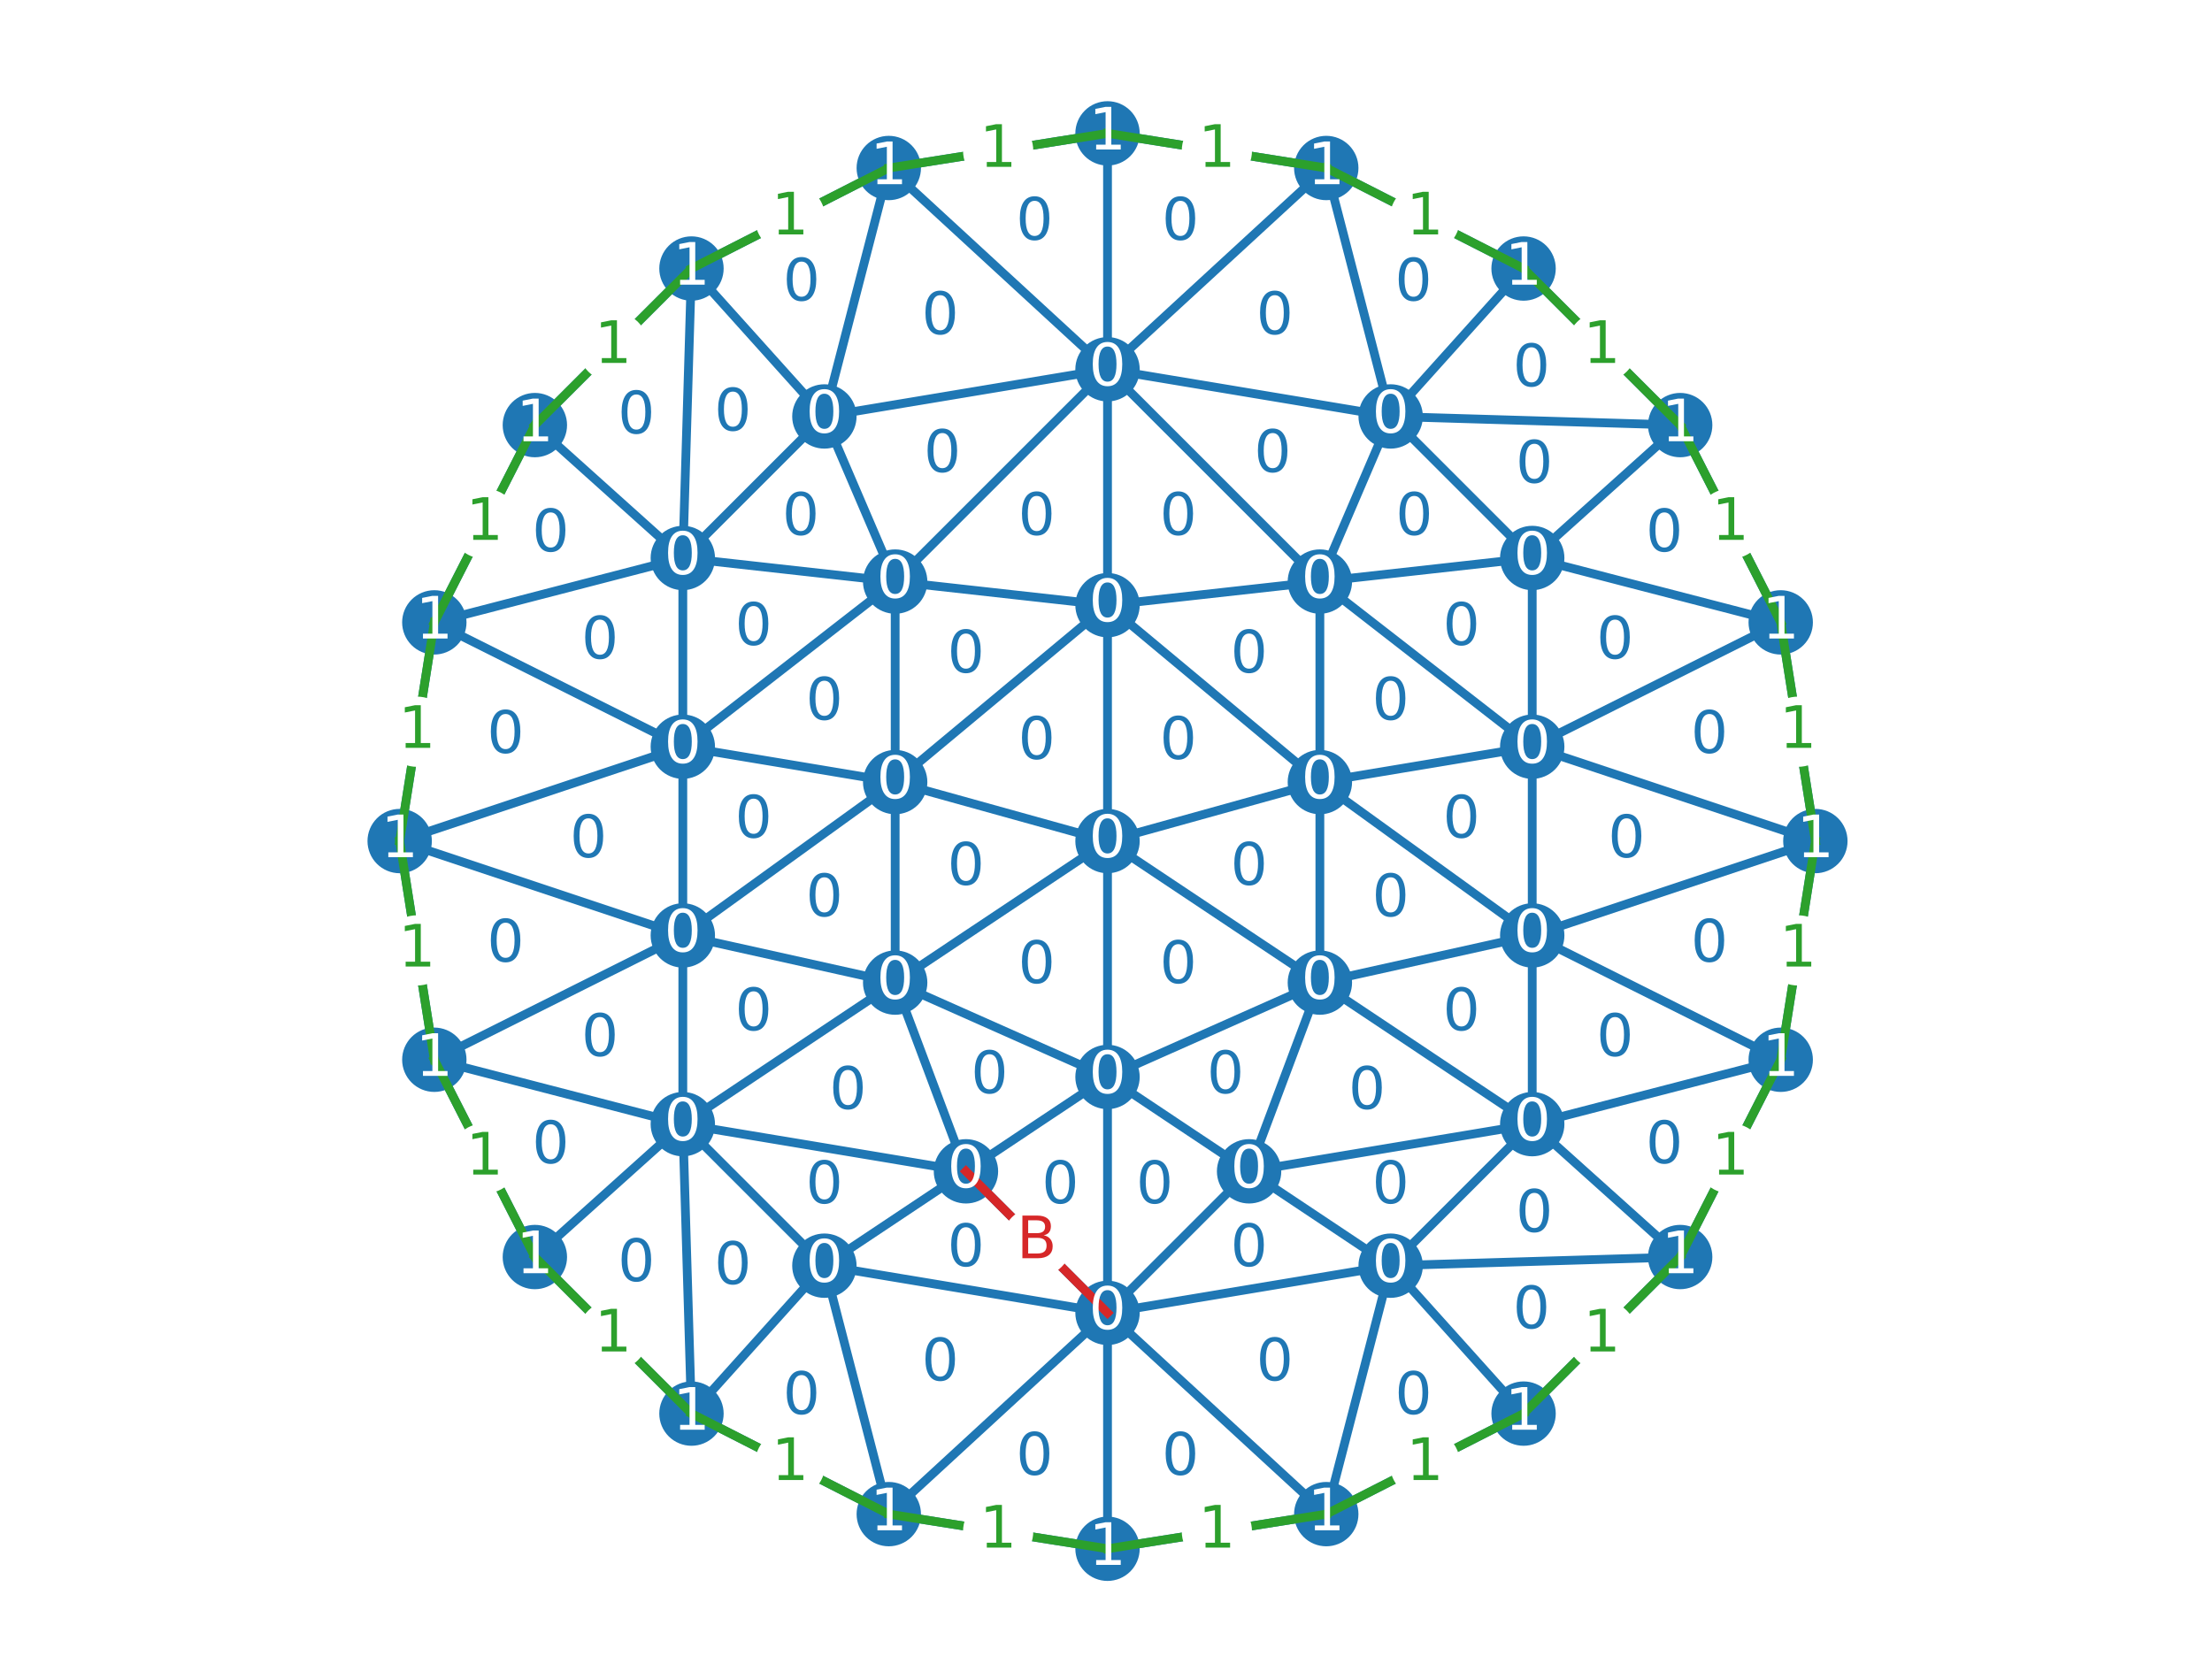 <?xml version="1.0" encoding="utf-8" standalone="no"?>
<!DOCTYPE svg PUBLIC "-//W3C//DTD SVG 1.1//EN"
  "http://www.w3.org/Graphics/SVG/1.1/DTD/svg11.dtd">
<!-- Created with matplotlib (http://matplotlib.org/) -->
<svg height="287pt" version="1.1" viewBox="0 0 378 287" width="378pt" xmlns="http://www.w3.org/2000/svg" xmlns:xlink="http://www.w3.org/1999/xlink">
 <defs>
  <style type="text/css">
*{stroke-linecap:butt;stroke-linejoin:round;}
  </style>
 </defs>
 <g id="figure_1">
  <g id="patch_1">
   <path d="M 0 287.512 
L 378.52 287.512 
L 378.52 0 
L 0 0 
z
" style="fill:#ffffff;"/>
  </g>
  <g id="axes_1">
   <g id="line2d_1">
    <path clip-path="url(#p2a0c9692ca)" d="M 118.162 241.615 
L 91.401 214.854 
M 189.26 264.716 
L 226.639 258.796 
M 151.881 258.796 
L 118.162 241.615 
M 151.881 258.796 
L 189.26 264.716 
M 140.876 216.332 
L 118.162 241.615 
M 140.876 216.332 
L 151.881 258.796 
M 260.358 241.615 
L 226.639 258.796 
M 237.644 216.332 
L 226.639 258.796 
M 237.644 216.332 
L 260.358 241.615 
M 74.22 181.135 
L 91.401 214.854 
M 116.684 192.14 
L 91.401 214.854 
M 116.684 192.14 
L 118.162 241.615 
M 116.684 192.14 
L 140.876 216.332 
M 116.684 192.14 
L 74.22 181.135 
M 165.068 200.204 
L 140.876 216.332 
M 165.068 200.204 
L 116.684 192.14 
M 189.26 224.396 
L 226.639 258.796 
M 189.26 224.396 
L 189.26 264.716 
M 189.26 224.396 
L 151.881 258.796 
M 189.26 224.396 
L 140.876 216.332 
M 189.26 224.396 
L 237.644 216.332 
M 189.26 224.396 
L 165.068 200.204 
M 287.119 214.854 
L 260.358 241.615 
M 287.119 214.854 
L 237.644 216.332 
M 213.452 200.204 
L 237.644 216.332 
M 213.452 200.204 
L 189.26 224.396 
M 261.836 192.14 
L 237.644 216.332 
M 261.836 192.14 
L 287.119 214.854 
M 261.836 192.14 
L 213.452 200.204 
M 68.3 143.756 
L 74.22 181.135 
M 116.684 159.884 
L 74.22 181.135 
M 116.684 159.884 
L 116.684 192.14 
M 116.684 159.884 
L 68.3 143.756 
M 152.972 167.948 
L 116.684 192.14 
M 152.972 167.948 
L 165.068 200.204 
M 152.972 167.948 
L 116.684 159.884 
M 189.26 184.076 
L 165.068 200.204 
M 189.26 184.076 
L 189.26 224.396 
M 189.26 184.076 
L 213.452 200.204 
M 189.26 184.076 
L 152.972 167.948 
M 74.22 106.377 
L 68.3 143.756 
M 91.401 72.658 
L 74.22 106.377 
M 304.3 181.135 
L 287.119 214.854 
M 304.3 181.135 
L 261.836 192.14 
M 225.548 167.948 
L 213.452 200.204 
M 225.548 167.948 
L 261.836 192.14 
M 225.548 167.948 
L 189.26 184.076 
M 261.836 159.884 
L 261.836 192.14 
M 261.836 159.884 
L 304.3 181.135 
M 261.836 159.884 
L 225.548 167.948 
M 116.684 127.628 
L 68.3 143.756 
M 116.684 127.628 
L 116.684 159.884 
M 116.684 127.628 
L 74.22 106.377 
M 152.972 133.676 
L 116.684 159.884 
M 152.972 133.676 
L 152.972 167.948 
M 152.972 133.676 
L 116.684 127.628 
M 189.26 143.756 
L 152.972 167.948 
M 189.26 143.756 
L 189.26 184.076 
M 189.26 143.756 
L 225.548 167.948 
M 189.26 143.756 
L 152.972 133.676 
M 116.684 95.372 
L 74.22 106.377 
M 116.684 95.372 
L 91.401 72.658 
M 116.684 95.372 
L 116.684 127.628 
M 118.162 45.897 
L 91.401 72.658 
M 118.162 45.897 
L 116.684 95.372 
M 310.22 143.756 
L 304.3 181.135 
M 310.22 143.756 
L 261.836 159.884 
M 225.548 133.676 
L 225.548 167.948 
M 225.548 133.676 
L 261.836 159.884 
M 225.548 133.676 
L 189.26 143.756 
M 261.836 127.628 
L 261.836 159.884 
M 261.836 127.628 
L 310.22 143.756 
M 261.836 127.628 
L 225.548 133.676 
M 152.972 99.404 
L 116.684 127.628 
M 152.972 99.404 
L 152.972 133.676 
M 152.972 99.404 
L 116.684 95.372 
M 189.26 103.436 
L 152.972 133.676 
M 189.26 103.436 
L 189.26 143.756 
M 189.26 103.436 
L 225.548 133.676 
M 189.26 103.436 
L 152.972 99.404 
M 140.876 71.18 
L 116.684 95.372 
M 140.876 71.18 
L 118.162 45.897 
M 140.876 71.18 
L 152.972 99.404 
M 151.881 28.716 
L 118.162 45.897 
M 151.881 28.716 
L 140.876 71.18 
M 304.3 106.377 
L 310.22 143.756 
M 304.3 106.377 
L 261.836 127.628 
M 225.548 99.404 
L 225.548 133.676 
M 225.548 99.404 
L 261.836 127.628 
M 225.548 99.404 
L 189.26 103.436 
M 261.836 95.372 
L 261.836 127.628 
M 261.836 95.372 
L 304.3 106.377 
M 261.836 95.372 
L 225.548 99.404 
M 189.26 63.116 
L 152.972 99.404 
M 189.26 63.116 
L 189.26 103.436 
M 189.26 63.116 
L 140.876 71.18 
M 189.26 63.116 
L 151.881 28.716 
M 189.26 63.116 
L 225.548 99.404 
M 189.26 22.796 
L 151.881 28.716 
M 189.26 22.796 
L 189.26 63.116 
M 287.119 72.658 
L 304.3 106.377 
M 287.119 72.658 
L 261.836 95.372 
M 237.644 71.18 
L 225.548 99.404 
M 237.644 71.18 
L 261.836 95.372 
M 237.644 71.18 
L 189.26 63.116 
M 237.644 71.18 
L 287.119 72.658 
M 226.639 28.716 
L 189.26 63.116 
M 226.639 28.716 
L 189.26 22.796 
M 226.639 28.716 
L 237.644 71.18 
M 260.358 45.897 
L 287.119 72.658 
M 260.358 45.897 
L 237.644 71.18 
M 260.358 45.897 
L 226.639 28.716 
L 226.639 28.716 
" style="fill:none;stroke:#1f77b4;stroke-linecap:square;stroke-width:1.5;"/>
   </g>
   <g id="line2d_2"/>
   <g id="line2d_3">
    <defs>
     <path d="M 0 5 
C 1.326 5 2.598 4.473 3.536 3.536 
C 4.473 2.598 5 1.326 5 0 
C 5 -1.326 4.473 -2.598 3.536 -3.536 
C 2.598 -4.473 1.326 -5 0 -5 
C -1.326 -5 -2.598 -4.473 -3.536 -3.536 
C -4.473 -2.598 -5 -1.326 -5 0 
C -5 1.326 -4.473 2.598 -3.536 3.536 
C -2.598 4.473 -1.326 5 0 5 
z
" id="m0cdcaa993d" style="stroke:#1f77b4;"/>
    </defs>
    <g clip-path="url(#p2a0c9692ca)">
     <use style="fill:#1f77b4;stroke:#1f77b4;" x="91.401" xlink:href="#m0cdcaa993d" y="214.854"/>
    </g>
   </g>
   <g id="line2d_4">
    <g clip-path="url(#p2a0c9692ca)">
     <use style="fill:#1f77b4;stroke:#1f77b4;" x="118.162" xlink:href="#m0cdcaa993d" y="241.615"/>
    </g>
   </g>
   <g id="line2d_5">
    <g clip-path="url(#p2a0c9692ca)">
     <use style="fill:#1f77b4;stroke:#1f77b4;" x="226.639" xlink:href="#m0cdcaa993d" y="258.796"/>
    </g>
   </g>
   <g id="line2d_6">
    <g clip-path="url(#p2a0c9692ca)">
     <use style="fill:#1f77b4;stroke:#1f77b4;" x="189.26" xlink:href="#m0cdcaa993d" y="264.716"/>
    </g>
   </g>
   <g id="line2d_7">
    <g clip-path="url(#p2a0c9692ca)">
     <use style="fill:#1f77b4;stroke:#1f77b4;" x="151.881" xlink:href="#m0cdcaa993d" y="258.796"/>
    </g>
   </g>
   <g id="line2d_8">
    <g clip-path="url(#p2a0c9692ca)">
     <use style="fill:#1f77b4;stroke:#1f77b4;" x="140.876" xlink:href="#m0cdcaa993d" y="216.332"/>
    </g>
   </g>
   <g id="line2d_9">
    <g clip-path="url(#p2a0c9692ca)">
     <use style="fill:#1f77b4;stroke:#1f77b4;" x="260.358" xlink:href="#m0cdcaa993d" y="241.615"/>
    </g>
   </g>
   <g id="line2d_10">
    <g clip-path="url(#p2a0c9692ca)">
     <use style="fill:#1f77b4;stroke:#1f77b4;" x="237.644" xlink:href="#m0cdcaa993d" y="216.332"/>
    </g>
   </g>
   <g id="line2d_11">
    <g clip-path="url(#p2a0c9692ca)">
     <use style="fill:#1f77b4;stroke:#1f77b4;" x="74.22" xlink:href="#m0cdcaa993d" y="181.135"/>
    </g>
   </g>
   <g id="line2d_12">
    <g clip-path="url(#p2a0c9692ca)">
     <use style="fill:#1f77b4;stroke:#1f77b4;" x="116.684" xlink:href="#m0cdcaa993d" y="192.14"/>
    </g>
   </g>
   <g id="line2d_13">
    <g clip-path="url(#p2a0c9692ca)">
     <use style="fill:#1f77b4;stroke:#1f77b4;" x="165.068" xlink:href="#m0cdcaa993d" y="200.204"/>
    </g>
   </g>
   <g id="line2d_14">
    <g clip-path="url(#p2a0c9692ca)">
     <use style="fill:#1f77b4;stroke:#1f77b4;" x="189.26" xlink:href="#m0cdcaa993d" y="224.396"/>
    </g>
   </g>
   <g id="line2d_15">
    <g clip-path="url(#p2a0c9692ca)">
     <use style="fill:#1f77b4;stroke:#1f77b4;" x="287.119" xlink:href="#m0cdcaa993d" y="214.854"/>
    </g>
   </g>
   <g id="line2d_16">
    <g clip-path="url(#p2a0c9692ca)">
     <use style="fill:#1f77b4;stroke:#1f77b4;" x="213.452" xlink:href="#m0cdcaa993d" y="200.204"/>
    </g>
   </g>
   <g id="line2d_17">
    <g clip-path="url(#p2a0c9692ca)">
     <use style="fill:#1f77b4;stroke:#1f77b4;" x="261.836" xlink:href="#m0cdcaa993d" y="192.14"/>
    </g>
   </g>
   <g id="line2d_18">
    <g clip-path="url(#p2a0c9692ca)">
     <use style="fill:#1f77b4;stroke:#1f77b4;" x="68.3" xlink:href="#m0cdcaa993d" y="143.756"/>
    </g>
   </g>
   <g id="line2d_19">
    <g clip-path="url(#p2a0c9692ca)">
     <use style="fill:#1f77b4;stroke:#1f77b4;" x="116.684" xlink:href="#m0cdcaa993d" y="159.884"/>
    </g>
   </g>
   <g id="line2d_20">
    <g clip-path="url(#p2a0c9692ca)">
     <use style="fill:#1f77b4;stroke:#1f77b4;" x="152.972" xlink:href="#m0cdcaa993d" y="167.948"/>
    </g>
   </g>
   <g id="line2d_21">
    <g clip-path="url(#p2a0c9692ca)">
     <use style="fill:#1f77b4;stroke:#1f77b4;" x="189.26" xlink:href="#m0cdcaa993d" y="184.076"/>
    </g>
   </g>
   <g id="line2d_22">
    <g clip-path="url(#p2a0c9692ca)">
     <use style="fill:#1f77b4;stroke:#1f77b4;" x="74.22" xlink:href="#m0cdcaa993d" y="106.377"/>
    </g>
   </g>
   <g id="line2d_23">
    <g clip-path="url(#p2a0c9692ca)">
     <use style="fill:#1f77b4;stroke:#1f77b4;" x="91.401" xlink:href="#m0cdcaa993d" y="72.658"/>
    </g>
   </g>
   <g id="line2d_24">
    <g clip-path="url(#p2a0c9692ca)">
     <use style="fill:#1f77b4;stroke:#1f77b4;" x="304.3" xlink:href="#m0cdcaa993d" y="181.135"/>
    </g>
   </g>
   <g id="line2d_25">
    <g clip-path="url(#p2a0c9692ca)">
     <use style="fill:#1f77b4;stroke:#1f77b4;" x="225.548" xlink:href="#m0cdcaa993d" y="167.948"/>
    </g>
   </g>
   <g id="line2d_26">
    <g clip-path="url(#p2a0c9692ca)">
     <use style="fill:#1f77b4;stroke:#1f77b4;" x="261.836" xlink:href="#m0cdcaa993d" y="159.884"/>
    </g>
   </g>
   <g id="line2d_27">
    <g clip-path="url(#p2a0c9692ca)">
     <use style="fill:#1f77b4;stroke:#1f77b4;" x="116.684" xlink:href="#m0cdcaa993d" y="127.628"/>
    </g>
   </g>
   <g id="line2d_28">
    <g clip-path="url(#p2a0c9692ca)">
     <use style="fill:#1f77b4;stroke:#1f77b4;" x="152.972" xlink:href="#m0cdcaa993d" y="133.676"/>
    </g>
   </g>
   <g id="line2d_29">
    <g clip-path="url(#p2a0c9692ca)">
     <use style="fill:#1f77b4;stroke:#1f77b4;" x="189.26" xlink:href="#m0cdcaa993d" y="143.756"/>
    </g>
   </g>
   <g id="line2d_30">
    <g clip-path="url(#p2a0c9692ca)">
     <use style="fill:#1f77b4;stroke:#1f77b4;" x="116.684" xlink:href="#m0cdcaa993d" y="95.372"/>
    </g>
   </g>
   <g id="line2d_31">
    <g clip-path="url(#p2a0c9692ca)">
     <use style="fill:#1f77b4;stroke:#1f77b4;" x="118.162" xlink:href="#m0cdcaa993d" y="45.897"/>
    </g>
   </g>
   <g id="line2d_32">
    <g clip-path="url(#p2a0c9692ca)">
     <use style="fill:#1f77b4;stroke:#1f77b4;" x="310.22" xlink:href="#m0cdcaa993d" y="143.756"/>
    </g>
   </g>
   <g id="line2d_33">
    <g clip-path="url(#p2a0c9692ca)">
     <use style="fill:#1f77b4;stroke:#1f77b4;" x="225.548" xlink:href="#m0cdcaa993d" y="133.676"/>
    </g>
   </g>
   <g id="line2d_34">
    <g clip-path="url(#p2a0c9692ca)">
     <use style="fill:#1f77b4;stroke:#1f77b4;" x="261.836" xlink:href="#m0cdcaa993d" y="127.628"/>
    </g>
   </g>
   <g id="line2d_35">
    <g clip-path="url(#p2a0c9692ca)">
     <use style="fill:#1f77b4;stroke:#1f77b4;" x="152.972" xlink:href="#m0cdcaa993d" y="99.404"/>
    </g>
   </g>
   <g id="line2d_36">
    <g clip-path="url(#p2a0c9692ca)">
     <use style="fill:#1f77b4;stroke:#1f77b4;" x="189.26" xlink:href="#m0cdcaa993d" y="103.436"/>
    </g>
   </g>
   <g id="line2d_37">
    <g clip-path="url(#p2a0c9692ca)">
     <use style="fill:#1f77b4;stroke:#1f77b4;" x="140.876" xlink:href="#m0cdcaa993d" y="71.18"/>
    </g>
   </g>
   <g id="line2d_38">
    <g clip-path="url(#p2a0c9692ca)">
     <use style="fill:#1f77b4;stroke:#1f77b4;" x="151.881" xlink:href="#m0cdcaa993d" y="28.716"/>
    </g>
   </g>
   <g id="line2d_39">
    <g clip-path="url(#p2a0c9692ca)">
     <use style="fill:#1f77b4;stroke:#1f77b4;" x="304.3" xlink:href="#m0cdcaa993d" y="106.377"/>
    </g>
   </g>
   <g id="line2d_40">
    <g clip-path="url(#p2a0c9692ca)">
     <use style="fill:#1f77b4;stroke:#1f77b4;" x="225.548" xlink:href="#m0cdcaa993d" y="99.404"/>
    </g>
   </g>
   <g id="line2d_41">
    <g clip-path="url(#p2a0c9692ca)">
     <use style="fill:#1f77b4;stroke:#1f77b4;" x="261.836" xlink:href="#m0cdcaa993d" y="95.372"/>
    </g>
   </g>
   <g id="line2d_42">
    <g clip-path="url(#p2a0c9692ca)">
     <use style="fill:#1f77b4;stroke:#1f77b4;" x="189.26" xlink:href="#m0cdcaa993d" y="63.116"/>
    </g>
   </g>
   <g id="line2d_43">
    <g clip-path="url(#p2a0c9692ca)">
     <use style="fill:#1f77b4;stroke:#1f77b4;" x="189.26" xlink:href="#m0cdcaa993d" y="22.796"/>
    </g>
   </g>
   <g id="line2d_44">
    <g clip-path="url(#p2a0c9692ca)">
     <use style="fill:#1f77b4;stroke:#1f77b4;" x="287.119" xlink:href="#m0cdcaa993d" y="72.658"/>
    </g>
   </g>
   <g id="line2d_45">
    <g clip-path="url(#p2a0c9692ca)">
     <use style="fill:#1f77b4;stroke:#1f77b4;" x="237.644" xlink:href="#m0cdcaa993d" y="71.18"/>
    </g>
   </g>
   <g id="line2d_46">
    <g clip-path="url(#p2a0c9692ca)">
     <use style="fill:#1f77b4;stroke:#1f77b4;" x="226.639" xlink:href="#m0cdcaa993d" y="28.716"/>
    </g>
   </g>
   <g id="line2d_47">
    <g clip-path="url(#p2a0c9692ca)">
     <use style="fill:#1f77b4;stroke:#1f77b4;" x="260.358" xlink:href="#m0cdcaa993d" y="45.897"/>
    </g>
   </g>
   <g id="line2d_48"/>
   <g id="line2d_49">
    <path clip-path="url(#p2a0c9692ca)" d="M 310.22 143.756 
L 304.3 106.377 
" style="fill:none;stroke:#2ca02c;stroke-linecap:square;stroke-width:1.5;"/>
   </g>
   <g id="line2d_50">
    <defs>
     <path d="M 0 5.5 
C 1.459 5.5 2.858 4.92 3.889 3.889 
C 4.92 2.858 5.5 1.459 5.5 0 
C 5.5 -1.459 4.92 -2.858 3.889 -3.889 
C 2.858 -4.92 1.459 -5.5 0 -5.5 
C -1.459 -5.5 -2.858 -4.92 -3.889 -3.889 
C -4.92 -2.858 -5.5 -1.459 -5.5 0 
C -5.5 1.459 -4.92 2.858 -3.889 3.889 
C -2.858 4.92 -1.459 5.5 0 5.5 
z
" id="m732cbad9f3" style="stroke:#ffffff;"/>
    </defs>
    <g clip-path="url(#p2a0c9692ca)">
     <use style="fill:#ffffff;stroke:#ffffff;" x="307.26" xlink:href="#m732cbad9f3" y="125.067"/>
    </g>
   </g>
   <g id="line2d_51">
    <path clip-path="url(#p2a0c9692ca)" d="M 304.3 106.377 
L 287.119 72.658 
" style="fill:none;stroke:#2ca02c;stroke-linecap:square;stroke-width:1.5;"/>
   </g>
   <g id="line2d_52">
    <g clip-path="url(#p2a0c9692ca)">
     <use style="fill:#ffffff;stroke:#ffffff;" x="295.709" xlink:href="#m732cbad9f3" y="89.517"/>
    </g>
   </g>
   <g id="line2d_53">
    <path clip-path="url(#p2a0c9692ca)" d="M 287.119 72.658 
L 260.358 45.897 
" style="fill:none;stroke:#2ca02c;stroke-linecap:square;stroke-width:1.5;"/>
   </g>
   <g id="line2d_54">
    <g clip-path="url(#p2a0c9692ca)">
     <use style="fill:#ffffff;stroke:#ffffff;" x="273.739" xlink:href="#m732cbad9f3" y="59.277"/>
    </g>
   </g>
   <g id="line2d_55">
    <path clip-path="url(#p2a0c9692ca)" d="M 260.358 45.897 
L 226.639 28.716 
" style="fill:none;stroke:#2ca02c;stroke-linecap:square;stroke-width:1.5;"/>
   </g>
   <g id="line2d_56">
    <g clip-path="url(#p2a0c9692ca)">
     <use style="fill:#ffffff;stroke:#ffffff;" x="243.499" xlink:href="#m732cbad9f3" y="37.307"/>
    </g>
   </g>
   <g id="line2d_57">
    <path clip-path="url(#p2a0c9692ca)" d="M 226.639 28.716 
L 189.26 22.796 
" style="fill:none;stroke:#2ca02c;stroke-linecap:square;stroke-width:1.5;"/>
   </g>
   <g id="line2d_58">
    <g clip-path="url(#p2a0c9692ca)">
     <use style="fill:#ffffff;stroke:#ffffff;" x="207.949" xlink:href="#m732cbad9f3" y="25.756"/>
    </g>
   </g>
   <g id="line2d_59">
    <path clip-path="url(#p2a0c9692ca)" d="M 189.26 22.796 
L 151.881 28.716 
" style="fill:none;stroke:#2ca02c;stroke-linecap:square;stroke-width:1.5;"/>
   </g>
   <g id="line2d_60">
    <g clip-path="url(#p2a0c9692ca)">
     <use style="fill:#ffffff;stroke:#ffffff;" x="170.571" xlink:href="#m732cbad9f3" y="25.756"/>
    </g>
   </g>
   <g id="line2d_61">
    <path clip-path="url(#p2a0c9692ca)" d="M 151.881 28.716 
L 118.162 45.897 
" style="fill:none;stroke:#2ca02c;stroke-linecap:square;stroke-width:1.5;"/>
   </g>
   <g id="line2d_62">
    <g clip-path="url(#p2a0c9692ca)">
     <use style="fill:#ffffff;stroke:#ffffff;" x="135.021" xlink:href="#m732cbad9f3" y="37.307"/>
    </g>
   </g>
   <g id="line2d_63">
    <path clip-path="url(#p2a0c9692ca)" d="M 118.162 45.897 
L 91.401 72.658 
" style="fill:none;stroke:#2ca02c;stroke-linecap:square;stroke-width:1.5;"/>
   </g>
   <g id="line2d_64">
    <g clip-path="url(#p2a0c9692ca)">
     <use style="fill:#ffffff;stroke:#ffffff;" x="104.781" xlink:href="#m732cbad9f3" y="59.277"/>
    </g>
   </g>
   <g id="line2d_65">
    <path clip-path="url(#p2a0c9692ca)" d="M 91.401 72.658 
L 74.22 106.377 
" style="fill:none;stroke:#2ca02c;stroke-linecap:square;stroke-width:1.5;"/>
   </g>
   <g id="line2d_66">
    <g clip-path="url(#p2a0c9692ca)">
     <use style="fill:#ffffff;stroke:#ffffff;" x="82.811" xlink:href="#m732cbad9f3" y="89.517"/>
    </g>
   </g>
   <g id="line2d_67">
    <path clip-path="url(#p2a0c9692ca)" d="M 74.22 106.377 
L 68.3 143.756 
" style="fill:none;stroke:#2ca02c;stroke-linecap:square;stroke-width:1.5;"/>
   </g>
   <g id="line2d_68">
    <g clip-path="url(#p2a0c9692ca)">
     <use style="fill:#ffffff;stroke:#ffffff;" x="71.26" xlink:href="#m732cbad9f3" y="125.067"/>
    </g>
   </g>
   <g id="line2d_69">
    <path clip-path="url(#p2a0c9692ca)" d="M 68.3 143.756 
L 74.22 181.135 
" style="fill:none;stroke:#2ca02c;stroke-linecap:square;stroke-width:1.5;"/>
   </g>
   <g id="line2d_70">
    <g clip-path="url(#p2a0c9692ca)">
     <use style="fill:#ffffff;stroke:#ffffff;" x="71.26" xlink:href="#m732cbad9f3" y="162.445"/>
    </g>
   </g>
   <g id="line2d_71">
    <path clip-path="url(#p2a0c9692ca)" d="M 74.22 181.135 
L 91.401 214.854 
" style="fill:none;stroke:#2ca02c;stroke-linecap:square;stroke-width:1.5;"/>
   </g>
   <g id="line2d_72">
    <g clip-path="url(#p2a0c9692ca)">
     <use style="fill:#ffffff;stroke:#ffffff;" x="82.811" xlink:href="#m732cbad9f3" y="197.995"/>
    </g>
   </g>
   <g id="line2d_73">
    <path clip-path="url(#p2a0c9692ca)" d="M 91.401 214.854 
L 118.162 241.615 
" style="fill:none;stroke:#2ca02c;stroke-linecap:square;stroke-width:1.5;"/>
   </g>
   <g id="line2d_74">
    <g clip-path="url(#p2a0c9692ca)">
     <use style="fill:#ffffff;stroke:#ffffff;" x="104.781" xlink:href="#m732cbad9f3" y="228.235"/>
    </g>
   </g>
   <g id="line2d_75">
    <path clip-path="url(#p2a0c9692ca)" d="M 118.162 241.615 
L 151.881 258.796 
" style="fill:none;stroke:#2ca02c;stroke-linecap:square;stroke-width:1.5;"/>
   </g>
   <g id="line2d_76">
    <g clip-path="url(#p2a0c9692ca)">
     <use style="fill:#ffffff;stroke:#ffffff;" x="135.021" xlink:href="#m732cbad9f3" y="250.205"/>
    </g>
   </g>
   <g id="line2d_77">
    <path clip-path="url(#p2a0c9692ca)" d="M 151.881 258.796 
L 189.26 264.716 
" style="fill:none;stroke:#2ca02c;stroke-linecap:square;stroke-width:1.5;"/>
   </g>
   <g id="line2d_78">
    <g clip-path="url(#p2a0c9692ca)">
     <use style="fill:#ffffff;stroke:#ffffff;" x="170.571" xlink:href="#m732cbad9f3" y="261.756"/>
    </g>
   </g>
   <g id="line2d_79">
    <path clip-path="url(#p2a0c9692ca)" d="M 189.26 264.716 
L 226.639 258.796 
" style="fill:none;stroke:#2ca02c;stroke-linecap:square;stroke-width:1.5;"/>
   </g>
   <g id="line2d_80">
    <g clip-path="url(#p2a0c9692ca)">
     <use style="fill:#ffffff;stroke:#ffffff;" x="207.949" xlink:href="#m732cbad9f3" y="261.756"/>
    </g>
   </g>
   <g id="line2d_81">
    <path clip-path="url(#p2a0c9692ca)" d="M 226.639 258.796 
L 260.358 241.615 
" style="fill:none;stroke:#2ca02c;stroke-linecap:square;stroke-width:1.5;"/>
   </g>
   <g id="line2d_82">
    <g clip-path="url(#p2a0c9692ca)">
     <use style="fill:#ffffff;stroke:#ffffff;" x="243.499" xlink:href="#m732cbad9f3" y="250.205"/>
    </g>
   </g>
   <g id="line2d_83">
    <path clip-path="url(#p2a0c9692ca)" d="M 260.358 241.615 
L 287.119 214.854 
" style="fill:none;stroke:#2ca02c;stroke-linecap:square;stroke-width:1.5;"/>
   </g>
   <g id="line2d_84">
    <g clip-path="url(#p2a0c9692ca)">
     <use style="fill:#ffffff;stroke:#ffffff;" x="273.739" xlink:href="#m732cbad9f3" y="228.235"/>
    </g>
   </g>
   <g id="line2d_85">
    <path clip-path="url(#p2a0c9692ca)" d="M 287.119 214.854 
L 304.3 181.135 
" style="fill:none;stroke:#2ca02c;stroke-linecap:square;stroke-width:1.5;"/>
   </g>
   <g id="line2d_86">
    <g clip-path="url(#p2a0c9692ca)">
     <use style="fill:#ffffff;stroke:#ffffff;" x="295.709" xlink:href="#m732cbad9f3" y="197.995"/>
    </g>
   </g>
   <g id="line2d_87">
    <path clip-path="url(#p2a0c9692ca)" d="M 304.3 181.135 
L 310.22 143.756 
" style="fill:none;stroke:#2ca02c;stroke-linecap:square;stroke-width:1.5;"/>
   </g>
   <g id="line2d_88">
    <g clip-path="url(#p2a0c9692ca)">
     <use style="fill:#ffffff;stroke:#ffffff;" x="307.26" xlink:href="#m732cbad9f3" y="162.445"/>
    </g>
   </g>
   <g id="line2d_89"/>
   <g id="line2d_90">
    <path clip-path="url(#p2a0c9692ca)" d="M 165.068 200.204 
L 189.26 224.396 
" style="fill:none;stroke:#d62728;stroke-linecap:square;stroke-width:1.5;"/>
   </g>
   <g id="line2d_91">
    <g clip-path="url(#p2a0c9692ca)">
     <use style="fill:#ffffff;stroke:#ffffff;" x="177.164" xlink:href="#m732cbad9f3" y="212.3"/>
    </g>
   </g>
   <g id="text_1">
    <!-- 0 -->
    <defs>
     <path d="M 31.781 66.406 
Q 24.172 66.406 20.328 58.906 
Q 16.5 51.422 16.5 36.375 
Q 16.5 21.391 20.328 13.891 
Q 24.172 6.391 31.781 6.391 
Q 39.453 6.391 43.281 13.891 
Q 47.125 21.391 47.125 36.375 
Q 47.125 51.422 43.281 58.906 
Q 39.453 66.406 31.781 66.406 
M 31.781 74.219 
Q 44.047 74.219 50.516 64.516 
Q 56.984 54.828 56.984 36.375 
Q 56.984 17.969 50.516 8.266 
Q 44.047 -1.422 31.781 -1.422 
Q 19.531 -1.422 13.062 8.266 
Q 6.594 17.969 6.594 36.375 
Q 6.594 54.828 13.062 64.516 
Q 19.531 74.219 31.781 74.219 
" id="DejaVuSans-30"/>
    </defs>
    <g style="fill:#1f77b4;" transform="translate(157.491 235.934)scale(0.1 -0.1)">
     <use xlink:href="#DejaVuSans-30"/>
    </g>
   </g>
   <g id="text_2">
    <!-- 0 -->
    <g style="fill:#1f77b4;" transform="translate(198.538 252.062)scale(0.1 -0.1)">
     <use xlink:href="#DejaVuSans-30"/>
    </g>
   </g>
   <g id="text_3">
    <!-- 0 -->
    <g style="fill:#1f77b4;" transform="translate(161.887 216.403)scale(0.1 -0.1)">
     <use xlink:href="#DejaVuSans-30"/>
    </g>
   </g>
   <g id="text_4">
    <!-- 0 -->
    <g style="fill:#1f77b4;" transform="translate(178.015 205.651)scale(0.1 -0.1)">
     <use xlink:href="#DejaVuSans-30"/>
    </g>
   </g>
   <g id="text_5">
    <!-- 0 -->
    <g style="fill:#1f77b4;" transform="translate(165.919 186.835)scale(0.1 -0.1)">
     <use xlink:href="#DejaVuSans-30"/>
    </g>
   </g>
   <g id="text_6">
    <!-- 0 -->
    <g style="fill:#1f77b4;" transform="translate(198.175 168.019)scale(0.1 -0.1)">
     <use xlink:href="#DejaVuSans-30"/>
    </g>
   </g>
   <g id="text_7">
    <!-- 0 -->
    <g style="fill:#1f77b4;" transform="translate(230.431 189.523)scale(0.1 -0.1)">
     <use xlink:href="#DejaVuSans-30"/>
    </g>
   </g>
   <g id="text_8">
    <!-- 0 -->
    <g style="fill:#1f77b4;" transform="translate(288.937 128.68)scale(0.1 -0.1)">
     <use xlink:href="#DejaVuSans-30"/>
    </g>
   </g>
   <g id="text_9">
    <!-- 0 -->
    <g style="fill:#1f77b4;" transform="translate(246.559 176.083)scale(0.1 -0.1)">
     <use xlink:href="#DejaVuSans-30"/>
    </g>
   </g>
   <g id="text_10">
    <!-- 0 -->
    <g style="fill:#1f77b4;" transform="translate(272.809 180.479)scale(0.1 -0.1)">
     <use xlink:href="#DejaVuSans-30"/>
    </g>
   </g>
   <g id="text_11">
    <!-- 0 -->
    <g style="fill:#1f77b4;" transform="translate(173.983 168.019)scale(0.1 -0.1)">
     <use xlink:href="#DejaVuSans-30"/>
    </g>
   </g>
   <g id="text_12">
    <!-- 0 -->
    <g style="fill:#1f77b4;" transform="translate(206.239 186.835)scale(0.1 -0.1)">
     <use xlink:href="#DejaVuSans-30"/>
    </g>
   </g>
   <g id="text_13">
    <!-- 0 -->
    <g style="fill:#1f77b4;" transform="translate(125.599 110.227)scale(0.1 -0.1)">
     <use xlink:href="#DejaVuSans-30"/>
    </g>
   </g>
   <g id="text_14">
    <!-- 0 -->
    <g style="fill:#1f77b4;" transform="translate(161.887 114.931)scale(0.1 -0.1)">
     <use xlink:href="#DejaVuSans-30"/>
    </g>
   </g>
   <g id="text_15">
    <!-- 0 -->
    <g style="fill:#1f77b4;" transform="translate(173.983 91.411)scale(0.1 -0.1)">
     <use xlink:href="#DejaVuSans-30"/>
    </g>
   </g>
   <g id="text_16">
    <!-- 0 -->
    <g style="fill:#1f77b4;" transform="translate(274.783 146.515)scale(0.1 -0.1)">
     <use xlink:href="#DejaVuSans-30"/>
    </g>
   </g>
   <g id="text_17">
    <!-- 0 -->
    <g style="fill:#1f77b4;" transform="translate(246.559 110.227)scale(0.1 -0.1)">
     <use xlink:href="#DejaVuSans-30"/>
    </g>
   </g>
   <g id="text_18">
    <!-- 0 -->
    <g style="fill:#1f77b4;" transform="translate(234.463 156.595)scale(0.1 -0.1)">
     <use xlink:href="#DejaVuSans-30"/>
    </g>
   </g>
   <g id="text_19">
    <!-- 0 -->
    <g style="fill:#1f77b4;" transform="translate(234.463 122.995)scale(0.1 -0.1)">
     <use xlink:href="#DejaVuSans-30"/>
    </g>
   </g>
   <g id="text_20">
    <!-- 0 -->
    <g style="fill:#1f77b4;" transform="translate(210.271 114.931)scale(0.1 -0.1)">
     <use xlink:href="#DejaVuSans-30"/>
    </g>
   </g>
   <g id="text_21">
    <!-- 0 -->
    <g style="fill:#1f77b4;" transform="translate(157.855 80.659)scale(0.1 -0.1)">
     <use xlink:href="#DejaVuSans-30"/>
    </g>
   </g>
   <g id="text_22">
    <!-- 0 -->
    <g style="fill:#1f77b4;" transform="translate(173.619 40.969)scale(0.1 -0.1)">
     <use xlink:href="#DejaVuSans-30"/>
    </g>
   </g>
   <g id="text_23">
    <!-- 0 -->
    <g style="fill:#1f77b4;" transform="translate(259.018 82.496)scale(0.1 -0.1)">
     <use xlink:href="#DejaVuSans-30"/>
    </g>
   </g>
   <g id="text_24">
    <!-- 0 -->
    <g style="fill:#1f77b4;" transform="translate(214.666 57.097)scale(0.1 -0.1)">
     <use xlink:href="#DejaVuSans-30"/>
    </g>
   </g>
   <g id="text_25">
    <!-- 0 -->
    <g style="fill:#1f77b4;" transform="translate(133.663 91.411)scale(0.1 -0.1)">
     <use xlink:href="#DejaVuSans-30"/>
    </g>
   </g>
   <g id="text_26">
    <!-- 0 -->
    <g style="fill:#1f77b4;" transform="translate(133.792 241.674)scale(0.1 -0.1)">
     <use xlink:href="#DejaVuSans-30"/>
    </g>
   </g>
   <g id="text_27">
    <!-- 0 -->
    <g style="fill:#1f77b4;" transform="translate(105.568 218.962)scale(0.1 -0.1)">
     <use xlink:href="#DejaVuSans-30"/>
    </g>
   </g>
   <g id="text_28">
    <!-- 0 -->
    <g style="fill:#1f77b4;" transform="translate(122.059 219.455)scale(0.1 -0.1)">
     <use xlink:href="#DejaVuSans-30"/>
    </g>
   </g>
   <g id="text_29">
    <!-- 0 -->
    <g style="fill:#1f77b4;" transform="translate(173.619 252.062)scale(0.1 -0.1)">
     <use xlink:href="#DejaVuSans-30"/>
    </g>
   </g>
   <g id="text_30">
    <!-- 0 -->
    <g style="fill:#1f77b4;" transform="translate(214.666 235.934)scale(0.1 -0.1)">
     <use xlink:href="#DejaVuSans-30"/>
    </g>
   </g>
   <g id="text_31">
    <!-- 0 -->
    <g style="fill:#1f77b4;" transform="translate(90.921 198.802)scale(0.1 -0.1)">
     <use xlink:href="#DejaVuSans-30"/>
    </g>
   </g>
   <g id="text_32">
    <!-- 0 -->
    <g style="fill:#1f77b4;" transform="translate(238.366 241.674)scale(0.1 -0.1)">
     <use xlink:href="#DejaVuSans-30"/>
    </g>
   </g>
   <g id="text_33">
    <!-- 0 -->
    <g style="fill:#1f77b4;" transform="translate(99.348 180.479)scale(0.1 -0.1)">
     <use xlink:href="#DejaVuSans-30"/>
    </g>
   </g>
   <g id="text_34">
    <!-- 0 -->
    <g style="fill:#1f77b4;" transform="translate(125.599 176.083)scale(0.1 -0.1)">
     <use xlink:href="#DejaVuSans-30"/>
    </g>
   </g>
   <g id="text_35">
    <!-- 0 -->
    <g style="fill:#1f77b4;" transform="translate(97.375 146.515)scale(0.1 -0.1)">
     <use xlink:href="#DejaVuSans-30"/>
    </g>
   </g>
   <g id="text_36">
    <!-- 0 -->
    <g style="fill:#1f77b4;" transform="translate(99.348 112.552)scale(0.1 -0.1)">
     <use xlink:href="#DejaVuSans-30"/>
    </g>
   </g>
   <g id="text_37">
    <!-- 0 -->
    <g style="fill:#1f77b4;" transform="translate(83.22 164.351)scale(0.1 -0.1)">
     <use xlink:href="#DejaVuSans-30"/>
    </g>
   </g>
   <g id="text_38">
    <!-- 0 -->
    <g style="fill:#1f77b4;" transform="translate(137.695 122.995)scale(0.1 -0.1)">
     <use xlink:href="#DejaVuSans-30"/>
    </g>
   </g>
   <g id="text_39">
    <!-- 0 -->
    <g style="fill:#1f77b4;" transform="translate(125.599 143.155)scale(0.1 -0.1)">
     <use xlink:href="#DejaVuSans-30"/>
    </g>
   </g>
   <g id="text_40">
    <!-- 0 -->
    <g style="fill:#1f77b4;" transform="translate(161.887 151.219)scale(0.1 -0.1)">
     <use xlink:href="#DejaVuSans-30"/>
    </g>
   </g>
   <g id="text_41">
    <!-- 0 -->
    <g style="fill:#1f77b4;" transform="translate(137.695 205.651)scale(0.1 -0.1)">
     <use xlink:href="#DejaVuSans-30"/>
    </g>
   </g>
   <g id="text_42">
    <!-- 0 -->
    <g style="fill:#1f77b4;" transform="translate(173.983 129.715)scale(0.1 -0.1)">
     <use xlink:href="#DejaVuSans-30"/>
    </g>
   </g>
   <g id="text_43">
    <!-- 0 -->
    <g style="fill:#1f77b4;" transform="translate(157.491 57.097)scale(0.1 -0.1)">
     <use xlink:href="#DejaVuSans-30"/>
    </g>
   </g>
   <g id="text_44">
    <!-- 0 -->
    <g style="fill:#1f77b4;" transform="translate(133.792 51.357)scale(0.1 -0.1)">
     <use xlink:href="#DejaVuSans-30"/>
    </g>
   </g>
   <g id="text_45">
    <!-- 0 -->
    <g style="fill:#1f77b4;" transform="translate(137.695 156.595)scale(0.1 -0.1)">
     <use xlink:href="#DejaVuSans-30"/>
    </g>
   </g>
   <g id="text_46">
    <!-- 0 -->
    <g style="fill:#1f77b4;" transform="translate(122.059 73.576)scale(0.1 -0.1)">
     <use xlink:href="#DejaVuSans-30"/>
    </g>
   </g>
   <g id="text_47">
    <!-- 0 -->
    <g style="fill:#1f77b4;" transform="translate(105.568 74.068)scale(0.1 -0.1)">
     <use xlink:href="#DejaVuSans-30"/>
    </g>
   </g>
   <g id="text_48">
    <!-- 0 -->
    <g style="fill:#1f77b4;" transform="translate(90.921 94.228)scale(0.1 -0.1)">
     <use xlink:href="#DejaVuSans-30"/>
    </g>
   </g>
   <g id="text_49">
    <!-- 0 -->
    <g style="fill:#1f77b4;" transform="translate(141.727 189.523)scale(0.1 -0.1)">
     <use xlink:href="#DejaVuSans-30"/>
    </g>
   </g>
   <g id="text_50">
    <!-- 0 -->
    <g style="fill:#1f77b4;" transform="translate(83.22 128.68)scale(0.1 -0.1)">
     <use xlink:href="#DejaVuSans-30"/>
    </g>
   </g>
   <g id="text_51">
    <!-- 0 -->
    <g style="fill:#1f77b4;" transform="translate(198.175 129.715)scale(0.1 -0.1)">
     <use xlink:href="#DejaVuSans-30"/>
    </g>
   </g>
   <g id="text_52">
    <!-- 0 -->
    <g style="fill:#1f77b4;" transform="translate(210.271 151.219)scale(0.1 -0.1)">
     <use xlink:href="#DejaVuSans-30"/>
    </g>
   </g>
   <g id="text_53">
    <!-- 0 -->
    <g style="fill:#1f77b4;" transform="translate(238.495 91.411)scale(0.1 -0.1)">
     <use xlink:href="#DejaVuSans-30"/>
    </g>
   </g>
   <g id="text_54">
    <!-- 0 -->
    <g style="fill:#1f77b4;" transform="translate(258.526 66.004)scale(0.1 -0.1)">
     <use xlink:href="#DejaVuSans-30"/>
    </g>
   </g>
   <g id="text_55">
    <!-- 0 -->
    <g style="fill:#1f77b4;" transform="translate(238.366 51.357)scale(0.1 -0.1)">
     <use xlink:href="#DejaVuSans-30"/>
    </g>
   </g>
   <g id="text_56">
    <!-- 0 -->
    <g style="fill:#1f77b4;" transform="translate(272.809 112.552)scale(0.1 -0.1)">
     <use xlink:href="#DejaVuSans-30"/>
    </g>
   </g>
   <g id="text_57">
    <!-- 0 -->
    <g style="fill:#1f77b4;" transform="translate(259.018 210.535)scale(0.1 -0.1)">
     <use xlink:href="#DejaVuSans-30"/>
    </g>
   </g>
   <g id="text_58">
    <!-- 0 -->
    <g style="fill:#1f77b4;" transform="translate(288.937 164.351)scale(0.1 -0.1)">
     <use xlink:href="#DejaVuSans-30"/>
    </g>
   </g>
   <g id="text_59">
    <!-- 0 -->
    <g style="fill:#1f77b4;" transform="translate(194.143 205.651)scale(0.1 -0.1)">
     <use xlink:href="#DejaVuSans-30"/>
    </g>
   </g>
   <g id="text_60">
    <!-- 0 -->
    <g style="fill:#1f77b4;" transform="translate(210.271 216.403)scale(0.1 -0.1)">
     <use xlink:href="#DejaVuSans-30"/>
    </g>
   </g>
   <g id="text_61">
    <!-- 0 -->
    <g style="fill:#1f77b4;" transform="translate(234.463 205.651)scale(0.1 -0.1)">
     <use xlink:href="#DejaVuSans-30"/>
    </g>
   </g>
   <g id="text_62">
    <!-- 0 -->
    <g style="fill:#1f77b4;" transform="translate(258.526 227.026)scale(0.1 -0.1)">
     <use xlink:href="#DejaVuSans-30"/>
    </g>
   </g>
   <g id="text_63">
    <!-- 0 -->
    <g style="fill:#1f77b4;" transform="translate(281.237 198.802)scale(0.1 -0.1)">
     <use xlink:href="#DejaVuSans-30"/>
    </g>
   </g>
   <g id="text_64">
    <!-- 0 -->
    <g style="fill:#1f77b4;" transform="translate(198.175 91.411)scale(0.1 -0.1)">
     <use xlink:href="#DejaVuSans-30"/>
    </g>
   </g>
   <g id="text_65">
    <!-- 0 -->
    <g style="fill:#1f77b4;" transform="translate(214.303 80.659)scale(0.1 -0.1)">
     <use xlink:href="#DejaVuSans-30"/>
    </g>
   </g>
   <g id="text_66">
    <!-- 0 -->
    <g style="fill:#1f77b4;" transform="translate(246.559 143.155)scale(0.1 -0.1)">
     <use xlink:href="#DejaVuSans-30"/>
    </g>
   </g>
   <g id="text_67">
    <!-- 0 -->
    <g style="fill:#1f77b4;" transform="translate(281.237 94.228)scale(0.1 -0.1)">
     <use xlink:href="#DejaVuSans-30"/>
    </g>
   </g>
   <g id="text_68">
    <!-- 0 -->
    <g style="fill:#1f77b4;" transform="translate(198.538 40.969)scale(0.1 -0.1)">
     <use xlink:href="#DejaVuSans-30"/>
    </g>
   </g>
   <g id="text_69">
    <!-- 1 -->
    <defs>
     <path d="M 12.406 8.297 
L 28.516 8.297 
L 28.516 63.922 
L 10.984 60.406 
L 10.984 69.391 
L 28.422 72.906 
L 38.281 72.906 
L 38.281 8.297 
L 54.391 8.297 
L 54.391 0 
L 12.406 0 
z
" id="DejaVuSans-31"/>
    </defs>
    <g style="fill:#ffffff;" transform="translate(88.22 217.614)scale(0.1 -0.1)">
     <use xlink:href="#DejaVuSans-31"/>
    </g>
   </g>
   <g id="text_70">
    <!-- 1 -->
    <g style="fill:#ffffff;" transform="translate(114.98 244.374)scale(0.1 -0.1)">
     <use xlink:href="#DejaVuSans-31"/>
    </g>
   </g>
   <g id="text_71">
    <!-- 1 -->
    <g style="fill:#ffffff;" transform="translate(223.457 261.555)scale(0.1 -0.1)">
     <use xlink:href="#DejaVuSans-31"/>
    </g>
   </g>
   <g id="text_72">
    <!-- 1 -->
    <g style="fill:#ffffff;" transform="translate(186.079 267.475)scale(0.1 -0.1)">
     <use xlink:href="#DejaVuSans-31"/>
    </g>
   </g>
   <g id="text_73">
    <!-- 1 -->
    <g style="fill:#ffffff;" transform="translate(148.7 261.555)scale(0.1 -0.1)">
     <use xlink:href="#DejaVuSans-31"/>
    </g>
   </g>
   <g id="text_74">
    <!-- 0 -->
    <g style="fill:#ffffff;" transform="translate(137.695 219.091)scale(0.1 -0.1)">
     <use xlink:href="#DejaVuSans-30"/>
    </g>
   </g>
   <g id="text_75">
    <!-- 1 -->
    <g style="fill:#ffffff;" transform="translate(257.177 244.374)scale(0.1 -0.1)">
     <use xlink:href="#DejaVuSans-31"/>
    </g>
   </g>
   <g id="text_76">
    <!-- 0 -->
    <g style="fill:#ffffff;" transform="translate(234.463 219.091)scale(0.1 -0.1)">
     <use xlink:href="#DejaVuSans-30"/>
    </g>
   </g>
   <g id="text_77">
    <!-- 1 -->
    <g style="fill:#ffffff;" transform="translate(71.039 183.894)scale(0.1 -0.1)">
     <use xlink:href="#DejaVuSans-31"/>
    </g>
   </g>
   <g id="text_78">
    <!-- 0 -->
    <g style="fill:#ffffff;" transform="translate(113.503 194.899)scale(0.1 -0.1)">
     <use xlink:href="#DejaVuSans-30"/>
    </g>
   </g>
   <g id="text_79">
    <!-- 0 -->
    <g style="fill:#ffffff;" transform="translate(161.887 202.963)scale(0.1 -0.1)">
     <use xlink:href="#DejaVuSans-30"/>
    </g>
   </g>
   <g id="text_80">
    <!-- 0 -->
    <g style="fill:#ffffff;" transform="translate(186.079 227.155)scale(0.1 -0.1)">
     <use xlink:href="#DejaVuSans-30"/>
    </g>
   </g>
   <g id="text_81">
    <!-- 1 -->
    <g style="fill:#ffffff;" transform="translate(283.937 217.614)scale(0.1 -0.1)">
     <use xlink:href="#DejaVuSans-31"/>
    </g>
   </g>
   <g id="text_82">
    <!-- 0 -->
    <g style="fill:#ffffff;" transform="translate(210.271 202.963)scale(0.1 -0.1)">
     <use xlink:href="#DejaVuSans-30"/>
    </g>
   </g>
   <g id="text_83">
    <!-- 0 -->
    <g style="fill:#ffffff;" transform="translate(258.655 194.899)scale(0.1 -0.1)">
     <use xlink:href="#DejaVuSans-30"/>
    </g>
   </g>
   <g id="text_84">
    <!-- 1 -->
    <g style="fill:#ffffff;" transform="translate(65.119 146.515)scale(0.1 -0.1)">
     <use xlink:href="#DejaVuSans-31"/>
    </g>
   </g>
   <g id="text_85">
    <!-- 0 -->
    <g style="fill:#ffffff;" transform="translate(113.503 162.643)scale(0.1 -0.1)">
     <use xlink:href="#DejaVuSans-30"/>
    </g>
   </g>
   <g id="text_86">
    <!-- 0 -->
    <g style="fill:#ffffff;" transform="translate(149.791 170.707)scale(0.1 -0.1)">
     <use xlink:href="#DejaVuSans-30"/>
    </g>
   </g>
   <g id="text_87">
    <!-- 0 -->
    <g style="fill:#ffffff;" transform="translate(186.079 186.835)scale(0.1 -0.1)">
     <use xlink:href="#DejaVuSans-30"/>
    </g>
   </g>
   <g id="text_88">
    <!-- 1 -->
    <g style="fill:#ffffff;" transform="translate(71.039 109.137)scale(0.1 -0.1)">
     <use xlink:href="#DejaVuSans-31"/>
    </g>
   </g>
   <g id="text_89">
    <!-- 1 -->
    <g style="fill:#ffffff;" transform="translate(88.22 75.417)scale(0.1 -0.1)">
     <use xlink:href="#DejaVuSans-31"/>
    </g>
   </g>
   <g id="text_90">
    <!-- 1 -->
    <g style="fill:#ffffff;" transform="translate(301.119 183.894)scale(0.1 -0.1)">
     <use xlink:href="#DejaVuSans-31"/>
    </g>
   </g>
   <g id="text_91">
    <!-- 0 -->
    <g style="fill:#ffffff;" transform="translate(222.367 170.707)scale(0.1 -0.1)">
     <use xlink:href="#DejaVuSans-30"/>
    </g>
   </g>
   <g id="text_92">
    <!-- 0 -->
    <g style="fill:#ffffff;" transform="translate(258.655 162.643)scale(0.1 -0.1)">
     <use xlink:href="#DejaVuSans-30"/>
    </g>
   </g>
   <g id="text_93">
    <!-- 0 -->
    <g style="fill:#ffffff;" transform="translate(113.503 130.387)scale(0.1 -0.1)">
     <use xlink:href="#DejaVuSans-30"/>
    </g>
   </g>
   <g id="text_94">
    <!-- 0 -->
    <g style="fill:#ffffff;" transform="translate(149.791 136.435)scale(0.1 -0.1)">
     <use xlink:href="#DejaVuSans-30"/>
    </g>
   </g>
   <g id="text_95">
    <!-- 0 -->
    <g style="fill:#ffffff;" transform="translate(186.079 146.515)scale(0.1 -0.1)">
     <use xlink:href="#DejaVuSans-30"/>
    </g>
   </g>
   <g id="text_96">
    <!-- 0 -->
    <g style="fill:#ffffff;" transform="translate(113.503 98.131)scale(0.1 -0.1)">
     <use xlink:href="#DejaVuSans-30"/>
    </g>
   </g>
   <g id="text_97">
    <!-- 1 -->
    <g style="fill:#ffffff;" transform="translate(114.98 48.657)scale(0.1 -0.1)">
     <use xlink:href="#DejaVuSans-31"/>
    </g>
   </g>
   <g id="text_98">
    <!-- 1 -->
    <g style="fill:#ffffff;" transform="translate(307.039 146.515)scale(0.1 -0.1)">
     <use xlink:href="#DejaVuSans-31"/>
    </g>
   </g>
   <g id="text_99">
    <!-- 0 -->
    <g style="fill:#ffffff;" transform="translate(222.367 136.435)scale(0.1 -0.1)">
     <use xlink:href="#DejaVuSans-30"/>
    </g>
   </g>
   <g id="text_100">
    <!-- 0 -->
    <g style="fill:#ffffff;" transform="translate(258.655 130.387)scale(0.1 -0.1)">
     <use xlink:href="#DejaVuSans-30"/>
    </g>
   </g>
   <g id="text_101">
    <!-- 0 -->
    <g style="fill:#ffffff;" transform="translate(149.791 102.163)scale(0.1 -0.1)">
     <use xlink:href="#DejaVuSans-30"/>
    </g>
   </g>
   <g id="text_102">
    <!-- 0 -->
    <g style="fill:#ffffff;" transform="translate(186.079 106.195)scale(0.1 -0.1)">
     <use xlink:href="#DejaVuSans-30"/>
    </g>
   </g>
   <g id="text_103">
    <!-- 0 -->
    <g style="fill:#ffffff;" transform="translate(137.695 73.939)scale(0.1 -0.1)">
     <use xlink:href="#DejaVuSans-30"/>
    </g>
   </g>
   <g id="text_104">
    <!-- 1 -->
    <g style="fill:#ffffff;" transform="translate(148.7 31.476)scale(0.1 -0.1)">
     <use xlink:href="#DejaVuSans-31"/>
    </g>
   </g>
   <g id="text_105">
    <!-- 1 -->
    <g style="fill:#ffffff;" transform="translate(301.119 109.137)scale(0.1 -0.1)">
     <use xlink:href="#DejaVuSans-31"/>
    </g>
   </g>
   <g id="text_106">
    <!-- 0 -->
    <g style="fill:#ffffff;" transform="translate(222.367 102.163)scale(0.1 -0.1)">
     <use xlink:href="#DejaVuSans-30"/>
    </g>
   </g>
   <g id="text_107">
    <!-- 0 -->
    <g style="fill:#ffffff;" transform="translate(258.655 98.131)scale(0.1 -0.1)">
     <use xlink:href="#DejaVuSans-30"/>
    </g>
   </g>
   <g id="text_108">
    <!-- 0 -->
    <g style="fill:#ffffff;" transform="translate(186.079 65.875)scale(0.1 -0.1)">
     <use xlink:href="#DejaVuSans-30"/>
    </g>
   </g>
   <g id="text_109">
    <!-- 1 -->
    <g style="fill:#ffffff;" transform="translate(186.079 25.555)scale(0.1 -0.1)">
     <use xlink:href="#DejaVuSans-31"/>
    </g>
   </g>
   <g id="text_110">
    <!-- 1 -->
    <g style="fill:#ffffff;" transform="translate(283.937 75.417)scale(0.1 -0.1)">
     <use xlink:href="#DejaVuSans-31"/>
    </g>
   </g>
   <g id="text_111">
    <!-- 0 -->
    <g style="fill:#ffffff;" transform="translate(234.463 73.939)scale(0.1 -0.1)">
     <use xlink:href="#DejaVuSans-30"/>
    </g>
   </g>
   <g id="text_112">
    <!-- 1 -->
    <g style="fill:#ffffff;" transform="translate(223.457 31.476)scale(0.1 -0.1)">
     <use xlink:href="#DejaVuSans-31"/>
    </g>
   </g>
   <g id="text_113">
    <!-- 1 -->
    <g style="fill:#ffffff;" transform="translate(257.177 48.657)scale(0.1 -0.1)">
     <use xlink:href="#DejaVuSans-31"/>
    </g>
   </g>
   <g id="text_114">
    <!-- 1 -->
    <g style="fill:#2ca02c;" transform="translate(304.079 127.826)scale(0.1 -0.1)">
     <use xlink:href="#DejaVuSans-31"/>
    </g>
   </g>
   <g id="text_115">
    <!-- 1 -->
    <g style="fill:#2ca02c;" transform="translate(292.528 92.277)scale(0.1 -0.1)">
     <use xlink:href="#DejaVuSans-31"/>
    </g>
   </g>
   <g id="text_116">
    <!-- 1 -->
    <g style="fill:#2ca02c;" transform="translate(270.557 62.037)scale(0.1 -0.1)">
     <use xlink:href="#DejaVuSans-31"/>
    </g>
   </g>
   <g id="text_117">
    <!-- 1 -->
    <g style="fill:#2ca02c;" transform="translate(240.317 40.066)scale(0.1 -0.1)">
     <use xlink:href="#DejaVuSans-31"/>
    </g>
   </g>
   <g id="text_118">
    <!-- 1 -->
    <g style="fill:#2ca02c;" transform="translate(204.768 28.515)scale(0.1 -0.1)">
     <use xlink:href="#DejaVuSans-31"/>
    </g>
   </g>
   <g id="text_119">
    <!-- 1 -->
    <g style="fill:#2ca02c;" transform="translate(167.389 28.515)scale(0.1 -0.1)">
     <use xlink:href="#DejaVuSans-31"/>
    </g>
   </g>
   <g id="text_120">
    <!-- 1 -->
    <g style="fill:#2ca02c;" transform="translate(131.84 40.066)scale(0.1 -0.1)">
     <use xlink:href="#DejaVuSans-31"/>
    </g>
   </g>
   <g id="text_121">
    <!-- 1 -->
    <g style="fill:#2ca02c;" transform="translate(101.6 62.037)scale(0.1 -0.1)">
     <use xlink:href="#DejaVuSans-31"/>
    </g>
   </g>
   <g id="text_122">
    <!-- 1 -->
    <g style="fill:#2ca02c;" transform="translate(79.629 92.277)scale(0.1 -0.1)">
     <use xlink:href="#DejaVuSans-31"/>
    </g>
   </g>
   <g id="text_123">
    <!-- 1 -->
    <g style="fill:#2ca02c;" transform="translate(68.079 127.826)scale(0.1 -0.1)">
     <use xlink:href="#DejaVuSans-31"/>
    </g>
   </g>
   <g id="text_124">
    <!-- 1 -->
    <g style="fill:#2ca02c;" transform="translate(68.079 165.205)scale(0.1 -0.1)">
     <use xlink:href="#DejaVuSans-31"/>
    </g>
   </g>
   <g id="text_125">
    <!-- 1 -->
    <g style="fill:#2ca02c;" transform="translate(79.629 200.754)scale(0.1 -0.1)">
     <use xlink:href="#DejaVuSans-31"/>
    </g>
   </g>
   <g id="text_126">
    <!-- 1 -->
    <g style="fill:#2ca02c;" transform="translate(101.6 230.994)scale(0.1 -0.1)">
     <use xlink:href="#DejaVuSans-31"/>
    </g>
   </g>
   <g id="text_127">
    <!-- 1 -->
    <g style="fill:#2ca02c;" transform="translate(131.84 252.965)scale(0.1 -0.1)">
     <use xlink:href="#DejaVuSans-31"/>
    </g>
   </g>
   <g id="text_128">
    <!-- 1 -->
    <g style="fill:#2ca02c;" transform="translate(167.389 264.515)scale(0.1 -0.1)">
     <use xlink:href="#DejaVuSans-31"/>
    </g>
   </g>
   <g id="text_129">
    <!-- 1 -->
    <g style="fill:#2ca02c;" transform="translate(204.768 264.515)scale(0.1 -0.1)">
     <use xlink:href="#DejaVuSans-31"/>
    </g>
   </g>
   <g id="text_130">
    <!-- 1 -->
    <g style="fill:#2ca02c;" transform="translate(240.317 252.965)scale(0.1 -0.1)">
     <use xlink:href="#DejaVuSans-31"/>
    </g>
   </g>
   <g id="text_131">
    <!-- 1 -->
    <g style="fill:#2ca02c;" transform="translate(270.557 230.994)scale(0.1 -0.1)">
     <use xlink:href="#DejaVuSans-31"/>
    </g>
   </g>
   <g id="text_132">
    <!-- 1 -->
    <g style="fill:#2ca02c;" transform="translate(292.528 200.754)scale(0.1 -0.1)">
     <use xlink:href="#DejaVuSans-31"/>
    </g>
   </g>
   <g id="text_133">
    <!-- 1 -->
    <g style="fill:#2ca02c;" transform="translate(304.079 165.205)scale(0.1 -0.1)">
     <use xlink:href="#DejaVuSans-31"/>
    </g>
   </g>
   <g id="text_134">
    <!-- B -->
    <defs>
     <path d="M 19.672 34.812 
L 19.672 8.109 
L 35.5 8.109 
Q 43.453 8.109 47.281 11.406 
Q 51.125 14.703 51.125 21.484 
Q 51.125 28.328 47.281 31.562 
Q 43.453 34.812 35.5 34.812 
z
M 19.672 64.797 
L 19.672 42.828 
L 34.281 42.828 
Q 41.5 42.828 45.031 45.531 
Q 48.578 48.25 48.578 53.812 
Q 48.578 59.328 45.031 62.062 
Q 41.5 64.797 34.281 64.797 
z
M 9.812 72.906 
L 35.016 72.906 
Q 46.297 72.906 52.391 68.219 
Q 58.5 63.531 58.5 54.891 
Q 58.5 48.188 55.375 44.234 
Q 52.25 40.281 46.188 39.312 
Q 53.469 37.75 57.5 32.781 
Q 61.531 27.828 61.531 20.406 
Q 61.531 10.641 54.891 5.312 
Q 48.25 0 35.984 0 
L 9.812 0 
z
" id="DejaVuSans-42"/>
    </defs>
    <g style="fill:#d62728;" transform="translate(173.734 215.059)scale(0.1 -0.1)">
     <use xlink:href="#DejaVuSans-42"/>
    </g>
   </g>
  </g>
 </g>
 <defs>
  <clipPath id="p2a0c9692ca">
   <rect height="266.112" width="357.12" x="10.7" y="10.7"/>
  </clipPath>
 </defs>
</svg>

